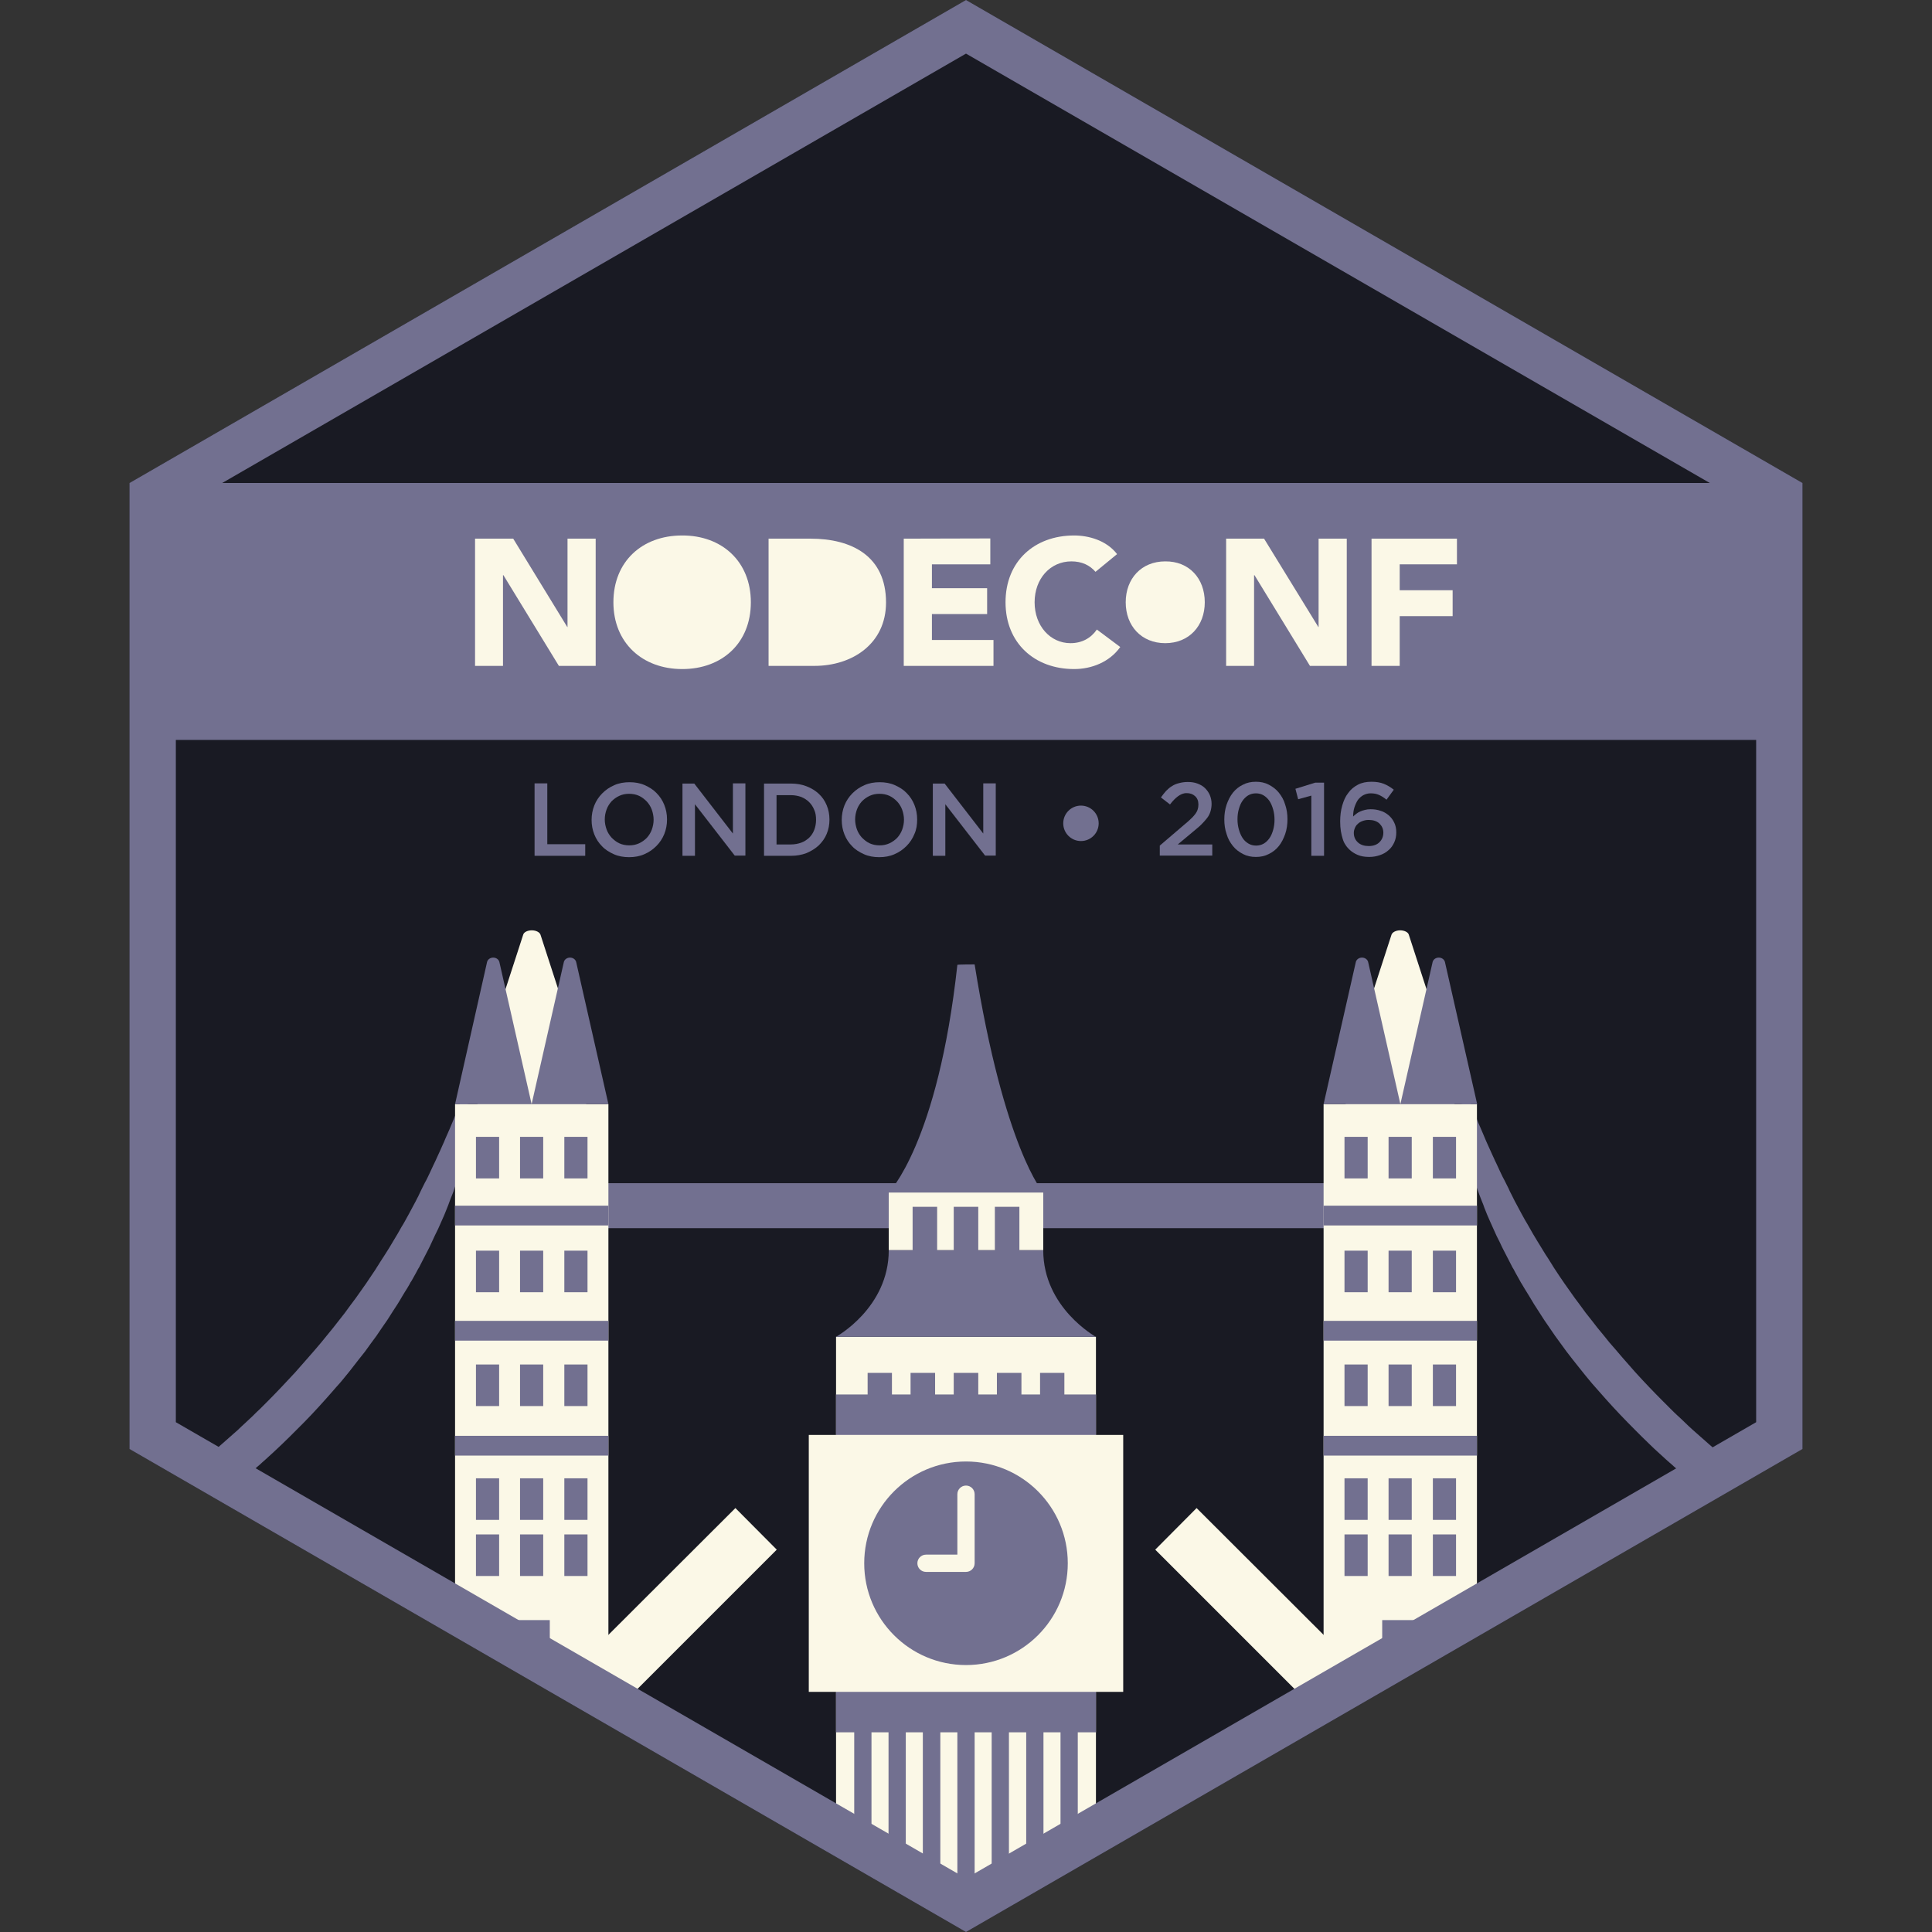 <?xml version="1.0" encoding="utf-8"?>
<!-- Generator: Adobe Illustrator 19.2.1, SVG Export Plug-In . SVG Version: 6.00 Build 0)  -->
<svg version="1.1" id="Layer_1" xmlns="http://www.w3.org/2000/svg" xmlns:xlink="http://www.w3.org/1999/xlink" x="0px" y="0px"
	 viewBox="0 0 850.4 850.4" style="enable-background:new 0 0 850.4 850.4;" xml:space="preserve">
<rect x="0" y="0" width="850.4" height="850.4" fill="#333333" stroke="none"/>
<style type="text/css">
	.st0{fill:#191A23;}
	.st1{fill:#727090;}
	.st2{fill:#FBF8E7;}
</style>
<g>
	<polygon class="st0" points="57,212.6 425.2,0 793.4,212.6 793.4,637.8 425.2,850.4 57,637.8 	"/>
	<g>
		<path class="st1" d="M104.9,652.8l1.3-1.1c1.2-1,2.5-2,3.6-3.1c1.2-1,2.4-2.1,3.6-3.1c0.6-0.5,1.2-1,1.8-1.6l1.8-1.6
			c1.2-1.1,2.3-2.1,3.5-3.2c1.2-1.1,2.3-2.2,3.4-3.2c1.1-1.1,2.3-2.2,3.4-3.3c1.1-1.1,2.2-2.2,3.3-3.3c4.5-4.4,8.7-8.9,12.8-13.5
			c1-1.1,2-2.3,3-3.4c1-1.2,2-2.3,3-3.4c1-1.1,1.9-2.3,2.9-3.5c1-1.2,1.9-2.3,2.8-3.5c1.8-2.4,3.7-4.7,5.5-7c1.7-2.4,3.4-4.7,5.1-7
			c1.6-2.4,3.2-4.7,4.8-7c1.5-2.4,3-4.7,4.5-7c0.7-1.1,1.4-2.3,2.1-3.5c0.7-1.2,1.4-2.3,2.1-3.4c0.3-0.6,0.7-1.1,1-1.7
			c0.3-0.6,0.6-1.2,1-1.7c0.6-1.1,1.3-2.3,1.9-3.4c0.3-0.6,0.6-1.1,0.9-1.7l0.5-0.8l0.4-0.8c0.6-1.1,1.1-2.2,1.7-3.3
			c0.6-1.1,1.1-2.2,1.7-3.3c0.6-1.1,1.1-2.2,1.6-3.3c1-2.2,2-4.3,3-6.3c0.9-2.1,1.8-4.1,2.7-6.1c0.2-0.5,0.4-1,0.6-1.5
			c0.2-0.5,0.4-1,0.6-1.5c0.4-1,0.8-2,1.1-2.9c0.4-1,0.7-1.9,1.1-2.8c0.4-0.9,0.7-1.8,1-2.8c2.6-7.3,4.6-13.7,6.1-19.1
			c0.7-2.7,1.4-5.1,1.9-7.2c0.5-2.1,0.9-3.8,1.2-5.3c0.3-1.4,0.6-2.5,0.7-3.3c0.2-0.7,0.2-1.1,0.2-1.1l-7.4-2.3c0,0-0.1,0.4-0.4,1.1
			c-0.3,0.7-0.7,1.7-1.2,3.1c-0.5,1.4-1.2,3-2,5c-0.8,1.9-1.7,4.1-2.8,6.5c-0.3,0.6-0.5,1.2-0.8,1.9c-0.3,0.6-0.6,1.3-0.9,2
			c-0.6,1.3-1.2,2.8-1.9,4.2c-0.3,0.7-0.7,1.5-1,2.2c-0.4,0.8-0.7,1.5-1.1,2.3c-0.7,1.6-1.5,3.2-2.3,4.9c-0.4,0.8-0.8,1.7-1.3,2.5
			c-0.4,0.9-0.9,1.7-1.3,2.6c-0.4,0.9-0.9,1.8-1.3,2.7c-0.2,0.5-0.4,0.9-0.7,1.4c-0.2,0.5-0.5,0.9-0.7,1.4c-1,1.8-2,3.7-3,5.6
			c-0.5,1-1.1,1.9-1.6,2.9c-0.5,1-1.1,1.9-1.7,2.9c-0.6,1-1.1,2-1.7,3c-0.6,1-1.2,2-1.8,3c-1.2,2-2.4,4.1-3.8,6.2
			c-0.7,1-1.3,2.1-2,3.1c-0.3,0.5-0.7,1.1-1,1.6c-0.3,0.5-0.7,1-1,1.6c-1.4,2.1-2.8,4.2-4.3,6.4c-1.5,2.1-3,4.3-4.6,6.5
			c-1.6,2.1-3.2,4.3-4.8,6.5c-1.7,2.2-3.4,4.3-5.1,6.5c-1.8,2.2-3.5,4.3-5.3,6.5c-1.8,2.2-3.7,4.3-5.6,6.5c-1,1.1-1.9,2.2-2.9,3.3
			c-1,1.1-1.9,2.2-2.9,3.3c-4,4.3-8,8.6-12.2,12.8c-1.1,1.1-2.1,2.1-3.2,3.2c-1.1,1-2.2,2.1-3.2,3.1c-1.1,1-2.2,2.1-3.3,3.1
			c-1.1,1-2.2,2-3.3,3.1l-1.7,1.5c-0.6,0.5-1.1,1-1.7,1.5c-1.1,1-2.3,2-3.4,3c-1.1,1-2.3,2-3.5,3l-3.5,2.9c-0.9,0.7-1.8,1.4-2.7,2.2
			L104.9,652.8z"/>
	</g>
	<path class="st1" d="M641,491.6c0.3,1.4,0.7,3.2,1.2,5.3c0.6,2.1,1.2,4.5,1.9,7.2c1.5,5.4,3.5,11.8,6.1,19.1c0.3,0.9,0.7,1.8,1,2.8
		c0.4,0.9,0.7,1.9,1.1,2.8c0.4,1,0.8,1.9,1.1,2.9c0.2,0.5,0.4,1,0.6,1.5c0.2,0.5,0.4,1,0.6,1.5c0.9,2,1.7,4,2.7,6.1
		c0.9,2.1,1.9,4.2,3,6.3c0.5,1.1,1,2.2,1.6,3.3c0.6,1.1,1.1,2.2,1.7,3.3c0.6,1.1,1.1,2.2,1.7,3.3l0.4,0.8l0.5,0.8
		c0.3,0.6,0.6,1.1,0.9,1.7c0.6,1.1,1.3,2.3,1.9,3.4c0.3,0.6,0.6,1.1,1,1.7c0.3,0.6,0.7,1.1,1,1.7c0.7,1.1,1.4,2.3,2.1,3.4
		c0.7,1.2,1.4,2.3,2.1,3.5c1.5,2.3,3,4.7,4.5,7c1.6,2.3,3.2,4.7,4.8,7c1.7,2.3,3.4,4.7,5.1,7c1.8,2.3,3.6,4.7,5.5,7
		c0.9,1.2,1.9,2.3,2.8,3.5c1,1.2,1.9,2.3,2.9,3.5c1,1.1,2,2.3,3,3.4c1,1.1,2,2.3,3,3.4c4.1,4.6,8.4,9.1,12.8,13.5
		c1.1,1.1,2.2,2.2,3.3,3.3c1.1,1.1,2.3,2.2,3.4,3.3c1.1,1.1,2.3,2.2,3.4,3.2c1.2,1.1,2.3,2.1,3.5,3.2l1.8,1.6c0.6,0.5,1.2,1,1.8,1.6
		c1.2,1,2.4,2.1,3.6,3.1c1.2,1,2.4,2,3.6,3.1l0.9,0.8l16.2-9.5c-0.8-0.6-1.5-1.2-2.3-1.8l-3.5-2.9c-1.2-1-2.3-1.9-3.5-3
		c-1.1-1-2.3-2-3.4-3c-0.6-0.5-1.1-1-1.7-1.5l-1.7-1.5c-1.1-1-2.2-2-3.3-3.1s-2.2-2.1-3.3-3.1c-1.1-1-2.2-2.1-3.2-3.1
		c-1.1-1.1-2.1-2.1-3.2-3.2c-4.2-4.2-8.3-8.5-12.2-12.8c-1-1.1-1.9-2.2-2.9-3.3c-1-1.1-1.9-2.2-2.9-3.3c-1.9-2.2-3.7-4.4-5.6-6.5
		c-1.8-2.2-3.5-4.4-5.3-6.5c-1.7-2.2-3.4-4.4-5.1-6.5c-1.6-2.2-3.2-4.4-4.8-6.5c-1.5-2.2-3.1-4.3-4.6-6.5c-1.5-2.1-2.9-4.3-4.3-6.4
		c-0.3-0.5-0.7-1-1-1.6c-0.3-0.5-0.7-1.1-1-1.6c-0.7-1.1-1.3-2.1-2-3.1c-1.3-2.1-2.5-4.1-3.8-6.2c-0.6-1-1.2-2-1.8-3
		c-0.6-1-1.1-2-1.7-3c-0.6-1-1.1-2-1.7-2.9c-0.5-1-1.1-1.9-1.6-2.9c-1-1.9-2-3.8-3-5.6c-0.2-0.5-0.5-0.9-0.7-1.4
		c-0.2-0.5-0.5-0.9-0.7-1.4c-0.5-0.9-0.9-1.8-1.3-2.7c-0.4-0.9-0.9-1.7-1.3-2.6c-0.4-0.9-0.9-1.7-1.3-2.5c-0.8-1.7-1.6-3.3-2.3-4.9
		c-0.4-0.8-0.7-1.6-1.1-2.3c-0.3-0.8-0.7-1.5-1-2.2c-0.7-1.5-1.3-2.9-1.9-4.2c-0.3-0.7-0.6-1.3-0.9-2c-0.3-0.6-0.5-1.3-0.8-1.9
		c-1-2.5-2-4.6-2.8-6.5c-0.8-2-1.4-3.6-2-5c-0.5-1.4-1-2.4-1.2-3.1c-0.3-0.7-0.4-1.1-0.4-1.1l-7.4,2.3c0,0,0.1,0.4,0.2,1.1
		C640.5,489,640.7,490.1,641,491.6z"/>
	<g>
		<g>
			<g>
				<g>
					<g>
						<rect x="258.6" y="520.8" class="st1" width="333.2" height="19.8"/>
						<g>
							<g>
								<polygon class="st2" points="262.3,737.2 262.3,725.1 323.7,663.8 341.9,682.1 276,748 								"/>
								<polygon class="st2" points="267.8,745.3 200.3,712.7 200.3,486 267.8,486 								"/>
								<path class="st2" d="M258,473.3l-20.1-61.9c-0.4-1.1-2-1.9-3.8-1.9c-1.9,0-3.5,0.8-3.8,1.9l-20.1,61.9V486H258L258,473.3
									L258,473.3z"/>
								<g>
									<path class="st1" d="M234,486l-14.2-62.6c-0.3-1.1-1.4-1.9-2.7-1.9s-2.4,0.8-2.7,1.9L200.3,486H234z"/>
									<path class="st1" d="M267.8,486l-14.2-62.6c-0.3-1.1-1.4-1.9-2.7-1.9s-2.4,0.8-2.7,1.9L234,486H267.8z"/>
								</g>
								<g>
									<rect x="200.3" y="530.7" class="st1" width="67.5" height="8.7"/>
									<rect x="200.3" y="581.4" class="st1" width="67.5" height="8.7"/>
									<rect x="200.3" y="632" class="st1" width="67.5" height="8.7"/>
								</g>
								<g>
									<g>
										<rect x="209.5" y="500.4" class="st1" width="10.2" height="18.3"/>
										<rect x="228.9" y="500.4" class="st1" width="10.2" height="18.3"/>
										<rect x="248.4" y="500.4" class="st1" width="10.2" height="18.3"/>
									</g>
									<g>
										<rect x="209.5" y="550.5" class="st1" width="10.2" height="18.3"/>
										<rect x="228.9" y="550.5" class="st1" width="10.2" height="18.3"/>
										<rect x="248.4" y="550.5" class="st1" width="10.2" height="18.3"/>
									</g>
									<g>
										<rect x="209.5" y="600.6" class="st1" width="10.2" height="18.3"/>
										<rect x="228.9" y="600.6" class="st1" width="10.2" height="18.3"/>
										<rect x="248.4" y="600.6" class="st1" width="10.2" height="18.3"/>
									</g>
									<g>
										<rect x="209.5" y="650.7" class="st1" width="10.2" height="18.3"/>
										<rect x="228.9" y="650.7" class="st1" width="10.2" height="18.3"/>
										<rect x="248.4" y="650.7" class="st1" width="10.2" height="18.3"/>
									</g>
									<g>
										<rect x="209.5" y="675.4" class="st1" width="10.2" height="18.3"/>
										<rect x="228.9" y="675.4" class="st1" width="10.2" height="18.3"/>
										<rect x="248.4" y="675.4" class="st1" width="10.2" height="18.3"/>
									</g>
								</g>
								<polygon class="st1" points="242,737.2 226.1,724.9 226.1,713.1 242,713.1 								"/>
							</g>
							<g>
								<polygon class="st2" points="588.1,737.2 588.1,725.1 526.7,663.8 508.5,682.1 574.4,748 								"/>
								<polygon class="st2" points="582.6,738.8 650.1,708.6 650.1,486 582.6,486 								"/>
								<path class="st2" d="M592.4,473.3l20.1-61.9c0.4-1.1,2-1.9,3.8-1.9s3.5,0.8,3.8,1.9l20.1,61.9V486h-47.9L592.4,473.3
									L592.4,473.3z"/>
								<g>
									<path class="st1" d="M616.4,486l14.2-62.6c0.3-1.1,1.4-1.9,2.7-1.9c1.3,0,2.4,0.8,2.7,1.9l14.2,62.6H616.4z"/>
									<path class="st1" d="M582.6,486l14.2-62.6c0.3-1.1,1.4-1.9,2.7-1.9c1.3,0,2.4,0.8,2.7,1.9l14.2,62.6H582.6z"/>
								</g>
								<g>
									<rect x="582.6" y="530.7" class="st1" width="67.5" height="8.7"/>
									<rect x="582.6" y="581.4" class="st1" width="67.5" height="8.7"/>
									<rect x="582.6" y="632" class="st1" width="67.5" height="8.7"/>
								</g>
								<g>
									<g>
										<rect x="630.7" y="500.4" class="st1" width="10.2" height="18.3"/>
										<rect x="611.2" y="500.4" class="st1" width="10.2" height="18.3"/>
										<rect x="591.8" y="500.4" class="st1" width="10.2" height="18.3"/>
									</g>
									<g>
										<rect x="630.7" y="550.5" class="st1" width="10.2" height="18.3"/>
										<rect x="611.2" y="550.5" class="st1" width="10.2" height="18.3"/>
										<rect x="591.8" y="550.5" class="st1" width="10.2" height="18.3"/>
									</g>
									<g>
										<rect x="630.7" y="600.6" class="st1" width="10.2" height="18.3"/>
										<rect x="611.2" y="600.6" class="st1" width="10.2" height="18.3"/>
										<rect x="591.8" y="600.6" class="st1" width="10.2" height="18.3"/>
									</g>
									<g>
										<rect x="630.7" y="650.7" class="st1" width="10.2" height="18.3"/>
										<rect x="611.2" y="650.7" class="st1" width="10.2" height="18.3"/>
										<rect x="591.8" y="650.7" class="st1" width="10.2" height="18.3"/>
									</g>
									<g>
										<rect x="630.7" y="675.4" class="st1" width="10.2" height="18.3"/>
										<rect x="611.2" y="675.4" class="st1" width="10.2" height="18.3"/>
										<rect x="591.8" y="675.4" class="st1" width="10.2" height="18.3"/>
									</g>
								</g>
								<polygon class="st1" points="608.4,737.2 624.3,724.9 624.3,713.1 608.4,713.1 								"/>
							</g>
						</g>
					</g>
					<g>
						<g>
							<polygon class="st2" points="494.4,631.6 482.4,631.6 482.4,588.4 368,588.4 368,631.6 356,631.6 356,744.7 368,744.7 
								368,807.6 426,837.8 482.4,806 482.4,744.7 494.4,744.7 							"/>
							<rect x="391.2" y="524.9" class="st2" width="68" height="25.4"/>
							<path class="st1" d="M391.2,524.9c0,0,21.6-21.6,30.2-100.2c0-0.2,7.6-0.2,7.6-0.2c13,81.3,30.2,100.4,30.2,100.4
								L391.2,524.9L391.2,524.9z"/>
							<path class="st1" d="M459.2,550.3h-10.5v-19.1h-10.8v19.1h-7.3v-19.1h-10.8v19.1h-7.3v-19.1h-10.8v19.1h-10.5
								c0,25.4-23.2,38.1-23.2,38.1h114.3C482.4,588.4,459.2,575.7,459.2,550.3z"/>
							<polygon class="st1" points="468.5,613.8 468.5,604.3 457.8,604.3 457.8,613.8 449.6,613.8 449.6,604.3 438.8,604.3 
								438.8,613.8 430.6,613.8 430.6,604.3 419.8,604.3 419.8,613.8 411.6,613.8 411.6,604.3 400.8,604.3 400.8,613.8 392.6,613.8 
								392.6,604.3 381.9,604.3 381.9,613.8 368,613.8 368,631.6 482.4,631.6 482.4,613.8 							"/>
							<g>
								<circle class="st1" cx="425.2" cy="688.1" r="44.8"/>
								<path class="st2" d="M425.2,691.9h-17.6c-2.1,0-3.8-1.7-3.8-3.8s1.7-3.8,3.8-3.8h13.8v-26.6c0-2.1,1.7-3.8,3.8-3.8
									s3.8,1.7,3.8,3.8v30.4C429,690.2,427.3,691.9,425.2,691.9z"/>
							</g>
						</g>
					</g>
				</g>
			</g>
		</g>
	</g>
	<g>
		<g>
			<path class="st1" d="M235.3,344.8h5.6v26.8h16.7v5.1h-22.3L235.3,344.8L235.3,344.8z"/>
			<path class="st1" d="M292.4,367.1c-0.8,2-2,3.8-3.5,5.3c-1.5,1.5-3.2,2.7-5.3,3.6c-2,0.9-4.3,1.3-6.7,1.3s-4.7-0.4-6.7-1.3
				c-2-0.9-3.8-2-5.2-3.5c-1.5-1.5-2.6-3.2-3.4-5.2s-1.2-4.1-1.2-6.4c0-2.2,0.4-4.4,1.2-6.4c0.8-2,2-3.8,3.5-5.3
				c1.5-1.5,3.2-2.7,5.3-3.6c2-0.9,4.3-1.3,6.7-1.3s4.7,0.4,6.7,1.3c2,0.9,3.8,2,5.2,3.5c1.5,1.5,2.6,3.2,3.4,5.2
				c0.8,2,1.2,4.1,1.2,6.4C293.6,363,293.2,365.1,292.4,367.1z M286.9,356.4c-0.5-1.4-1.3-2.6-2.2-3.6c-1-1-2.1-1.9-3.4-2.5
				c-1.3-0.6-2.8-0.9-4.4-0.9s-3,0.3-4.3,0.9c-1.3,0.6-2.4,1.4-3.4,2.4c-0.9,1-1.7,2.2-2.2,3.6c-0.5,1.4-0.8,2.8-0.8,4.4
				c0,1.5,0.3,3,0.8,4.4c0.5,1.4,1.3,2.6,2.2,3.6c1,1,2.1,1.9,3.4,2.5c1.3,0.6,2.8,0.9,4.4,0.9c1.6,0,3-0.3,4.3-0.9
				c1.3-0.6,2.4-1.4,3.4-2.4c0.9-1,1.7-2.2,2.2-3.6c0.5-1.4,0.8-2.8,0.8-4.4C287.7,359.3,287.4,357.8,286.9,356.4z"/>
			<path class="st1" d="M322.6,344.8h5.5v31.8h-4.7L305.9,354v22.7h-5.5v-31.8h5.2l17,22L322.6,344.8L322.6,344.8z"/>
			<path class="st1" d="M363.9,367c-0.8,2-2,3.6-3.5,5.1c-1.5,1.4-3.3,2.5-5.4,3.4c-2.1,0.8-4.4,1.2-6.8,1.2h-11.9v-31.8h11.9
				c2.5,0,4.8,0.4,6.8,1.2c2.1,0.8,3.9,1.9,5.4,3.3c1.5,1.4,2.7,3.1,3.5,5.1c0.8,1.9,1.2,4,1.2,6.3C365.1,363,364.7,365.1,363.9,367
				z M358.4,356.5c-0.5-1.3-1.3-2.5-2.2-3.4c-1-1-2.1-1.7-3.5-2.3c-1.4-0.5-2.9-0.8-4.6-0.8h-6.3v21.7h6.3c1.7,0,3.2-0.3,4.6-0.8
				c1.4-0.5,2.5-1.3,3.5-2.2c1-1,1.7-2.1,2.2-3.4c0.5-1.3,0.8-2.8,0.8-4.4C359.2,359.2,359,357.8,358.4,356.5z"/>
			<path class="st1" d="M402.5,367.1c-0.8,2-2,3.8-3.5,5.3c-1.5,1.5-3.2,2.7-5.3,3.6c-2,0.9-4.3,1.3-6.7,1.3s-4.7-0.4-6.7-1.3
				c-2-0.9-3.8-2-5.2-3.5c-1.5-1.5-2.6-3.2-3.4-5.2s-1.2-4.1-1.2-6.4c0-2.2,0.4-4.4,1.2-6.4s2-3.8,3.5-5.3c1.5-1.5,3.2-2.7,5.3-3.6
				c2-0.9,4.3-1.3,6.7-1.3s4.7,0.4,6.7,1.3c2,0.9,3.8,2,5.2,3.5c1.5,1.5,2.6,3.2,3.4,5.2c0.8,2,1.2,4.1,1.2,6.4
				S403.4,365.1,402.5,367.1z M397.1,356.4c-0.5-1.4-1.3-2.6-2.2-3.6c-1-1-2.1-1.9-3.4-2.5c-1.3-0.6-2.8-0.9-4.4-0.9
				c-1.6,0-3,0.3-4.3,0.9c-1.3,0.6-2.4,1.4-3.4,2.4c-0.9,1-1.7,2.2-2.2,3.6c-0.5,1.4-0.8,2.8-0.8,4.4c0,1.5,0.3,3,0.8,4.4
				c0.5,1.4,1.3,2.6,2.2,3.6c1,1,2.1,1.9,3.4,2.5c1.3,0.6,2.8,0.9,4.4,0.9c1.6,0,3-0.3,4.3-0.9c1.3-0.6,2.4-1.4,3.4-2.4
				c0.9-1,1.7-2.2,2.2-3.6c0.5-1.4,0.8-2.8,0.8-4.4C397.9,359.3,397.6,357.8,397.1,356.4z"/>
			<path class="st1" d="M432.8,344.8h5.5v31.8h-4.7L416.1,354v22.7h-5.5v-31.8h5.2l17,22L432.8,344.8L432.8,344.8z"/>
		</g>
		<g>
			<path class="st1" d="M518.5,350.5c-1.1,0.8-2.3,2-3.5,3.6l-4-3.1c0.8-1.1,1.5-2,2.3-2.9c0.8-0.8,1.7-1.6,2.6-2.1
				c0.9-0.6,1.9-1,3.1-1.3c1.1-0.3,2.4-0.5,3.8-0.5c1.6,0,3,0.2,4.3,0.7c1.3,0.5,2.4,1.1,3.3,2c0.9,0.9,1.6,1.9,2.1,3
				c0.5,1.2,0.8,2.5,0.8,3.9c0,1.3-0.2,2.4-0.5,3.4c-0.3,1-0.8,2-1.5,2.9c-0.7,0.9-1.6,1.9-2.6,2.9s-2.3,2-3.7,3.2l-6.6,5.5h15.2
				v4.9h-23.1v-4.4l11-9.4c1.1-0.9,2-1.7,2.8-2.5c0.8-0.7,1.4-1.5,1.9-2.1c0.5-0.7,0.8-1.3,1-2c0.2-0.6,0.3-1.3,0.3-2.1
				c0-1.6-0.5-2.8-1.5-3.7c-1-0.9-2.2-1.3-3.7-1.3S519.6,349.7,518.5,350.5z"/>
			<path class="st1" d="M565.7,367.1c-0.7,2-1.6,3.8-2.8,5.3c-1.2,1.5-2.7,2.7-4.4,3.5c-1.7,0.9-3.6,1.3-5.7,1.3s-4-0.4-5.7-1.3
				s-3.2-2-4.4-3.5c-1.2-1.5-2.2-3.2-2.8-5.3c-0.7-2-1-4.2-1-6.4s0.3-4.4,1-6.5c0.7-2,1.6-3.8,2.8-5.3c1.2-1.5,2.7-2.7,4.4-3.5
				c1.7-0.9,3.6-1.3,5.7-1.3c2.1,0,4,0.4,5.7,1.3c1.7,0.9,3.2,2,4.4,3.5c1.2,1.5,2.2,3.2,2.8,5.3c0.7,2,1,4.2,1,6.4
				S566.4,365.1,565.7,367.1z M560.4,356.3c-0.4-1.4-0.9-2.6-1.6-3.7c-0.7-1-1.6-1.9-2.6-2.5c-1-0.6-2.1-0.9-3.4-0.9
				c-1.2,0-2.4,0.3-3.4,0.9c-1,0.6-1.8,1.4-2.5,2.4c-0.7,1-1.2,2.2-1.6,3.6c-0.4,1.4-0.6,2.9-0.6,4.5c0,1.6,0.2,3.1,0.6,4.5
				c0.4,1.4,0.9,2.6,1.6,3.7c0.7,1.1,1.6,1.9,2.6,2.5c1,0.6,2.1,0.9,3.4,0.9c1.2,0,2.4-0.3,3.4-0.9c1-0.6,1.8-1.4,2.5-2.4
				c0.7-1,1.2-2.2,1.6-3.6c0.4-1.4,0.6-2.9,0.6-4.5C561,359.2,560.8,357.7,560.4,356.3z"/>
			<path class="st1" d="M578.9,344.5h3.9v32.2h-5.6v-26.5l-5.8,1.6l-1.2-4.6L578.9,344.5z"/>
			<path class="st1" d="M610.3,352c-1.1-0.9-2.2-1.6-3.3-2.1c-1.1-0.5-2.3-0.7-3.7-0.7c-1.2,0-2.2,0.3-3.2,0.8
				c-0.9,0.5-1.7,1.2-2.4,2.1c-0.6,0.9-1.1,2-1.5,3.2c-0.4,1.2-0.6,2.6-0.6,4.1c0.4-0.4,0.9-0.8,1.4-1.2c0.5-0.4,1-0.7,1.7-1
				c0.6-0.3,1.3-0.5,2.1-0.7c0.7-0.2,1.6-0.3,2.5-0.3c1.6,0,3,0.2,4.4,0.7c1.4,0.4,2.5,1.1,3.6,2c1,0.9,1.8,1.9,2.4,3.2
				c0.6,1.2,0.9,2.7,0.9,4.3c0,1.6-0.3,3.1-0.9,4.4s-1.4,2.5-2.5,3.4c-1.1,1-2.3,1.7-3.8,2.2c-1.4,0.5-3,0.8-4.7,0.8
				c-2,0-3.7-0.3-5.1-0.9c-1.4-0.6-2.7-1.4-3.8-2.5c-0.6-0.6-1.2-1.3-1.6-2c-0.5-0.7-0.9-1.6-1.2-2.6c-0.3-1-0.6-2.1-0.8-3.4
				c-0.2-1.2-0.3-2.7-0.3-4.3c0-2.5,0.3-4.8,0.9-6.9c0.6-2.1,1.4-4,2.6-5.5c1.1-1.6,2.6-2.8,4.3-3.7c1.7-0.9,3.7-1.3,6-1.3
				c2.1,0,3.9,0.3,5.4,0.9c1.5,0.6,3,1.5,4.4,2.6L610.3,352z M607.2,362.5c-1.2-1.1-2.8-1.6-4.8-1.6c-1,0-1.9,0.2-2.7,0.5
				c-0.8,0.3-1.5,0.7-2,1.2c-0.6,0.5-1,1.1-1.3,1.8c-0.3,0.7-0.5,1.4-0.5,2.2c0,1.7,0.6,3.1,1.8,4.2c1.2,1.1,2.8,1.6,4.8,1.6
				c2,0,3.6-0.6,4.7-1.7c1.1-1.1,1.7-2.5,1.7-4.2C608.9,364.9,608.3,363.6,607.2,362.5z"/>
		</g>
		<circle class="st1" cx="475.8" cy="362.4" r="7.8"/>
	</g>
	<polygon class="st1" points="482.4,744.7 368,744.7 368,762.5 376,762.5 376,809.5 383.6,813.8 383.6,762.5 391.1,762.5 
		391.1,818.1 398.7,822.4 398.7,762.5 406.2,762.5 406.2,826.6 413.9,830.9 413.9,762.5 421.4,762.5 421.4,835.2 426,837.8 429,836 
		429,762.5 436.5,762.5 436.5,831.5 444.1,826.9 444.1,762.5 451.7,762.5 451.7,822.5 459.3,817.9 459.3,762.5 466.8,762.5 
		466.8,813.4 474.4,808.9 474.4,762.5 482.4,762.5 	"/>
	<path class="st1" d="M425.2,0L57,212.6v425.2l368.2,212.6l368.2-212.6V212.6L425.2,0z M752.6,212.6H97.8l327.4-189L752.6,212.6z
		 M425.2,826.8L77.4,626V325.7H773V626L425.2,826.8z"/>
	<g>
		<polygon class="st2" points="639.4,259.8 639.4,271.2 616.1,271.2 616.1,293.1 603.7,293.1 603.7,237.1 641.3,237.1 641.3,248.4 
			616.1,248.4 616.1,259.8 		"/>
		<polygon class="st2" points="592.8,237.1 592.8,293.1 576.6,293.1 552.2,253.2 552,253.2 552,293.1 539.7,293.1 539.7,237.1 
			556.4,237.1 580.3,276 580.4,276 580.4,237.1 		"/>
		<path class="st2" d="M530.3,265.1c0,10.4-6.9,18-17.4,18c-10.5,0-17.4-7.6-17.4-18c0-10.4,6.9-18,17.4-18
			C523.4,247,530.3,254.6,530.3,265.1z"/>
		<path class="st2" d="M471.2,283.1c5,0,9-2.2,11.6-6l10.3,7.7c-4.7,6.6-12.6,9.7-20.3,9.7c-17.5,0-30.2-11.5-30.2-29.4
			c0-18,12.7-29.4,30.2-29.4c6.3,0,14.2,2.1,18.9,8.2l-9.5,7.8c-2.5-2.9-6-4.6-10.6-4.6c-9.3,0-16.2,7.6-16.2,18
			C455.4,275.5,462.3,283.1,471.2,283.1z"/>
		<polygon class="st2" points="434.5,258.9 434.5,270.3 410.2,270.3 410.2,281.7 437.3,281.7 437.3,293.1 397.8,293.1 397.8,237.1 
			435.9,237 435.9,248.4 410.2,248.4 410.2,258.9 		"/>
		<path class="st2" d="M390,265.2c0,18.1-14.8,27.9-31.5,27.9h-20.2v-56h18.5C374.8,237.1,390,244.7,390,265.2z"/>
		<path class="st2" d="M330.5,265.1c0,18-12.7,29.4-30.2,29.4S270,283,270,265.1c0-18,12.7-29.4,30.2-29.4
			C317.7,235.6,330.5,247.1,330.5,265.1z"/>
		<polygon class="st2" points="262.2,237.1 262.2,293.1 246,293.1 221.6,253.2 221.4,253.2 221.4,293.1 209.1,293.1 209.1,237.1 
			225.9,237.1 249.7,276 249.8,276 249.8,237.1 		"/>
	</g>
</g>
</svg>
